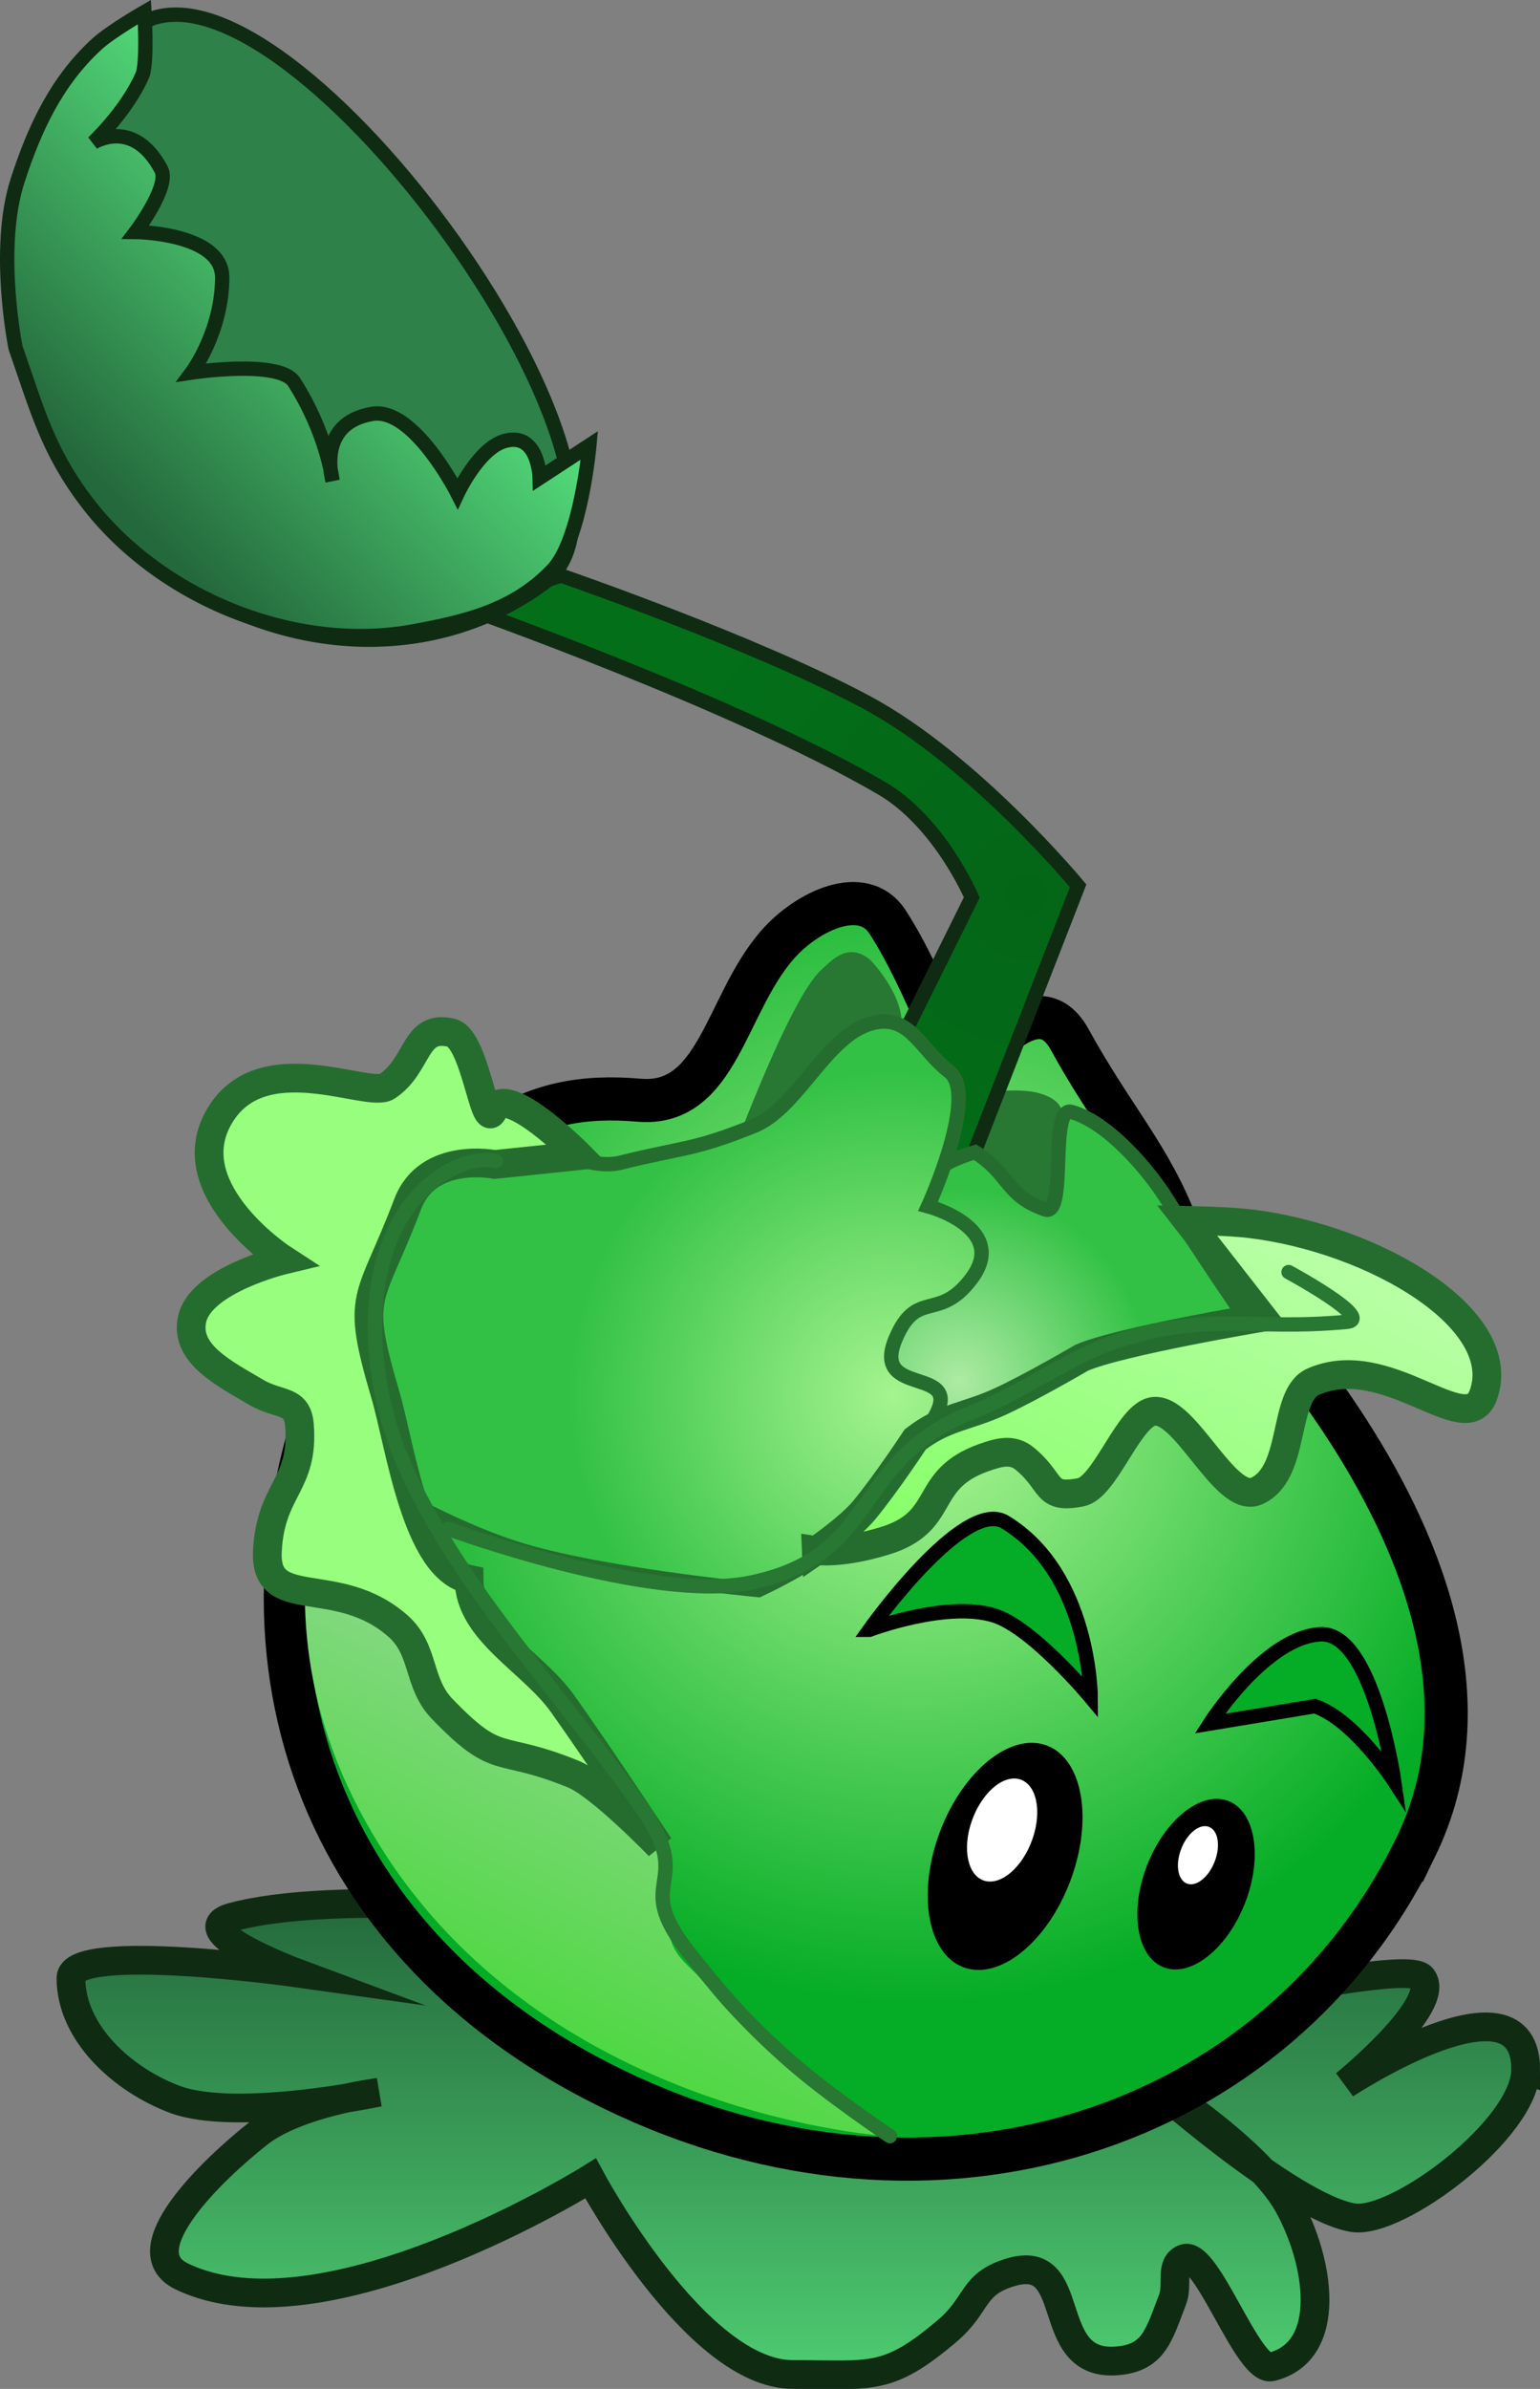 <svg version="1.1" xmlns="http://www.w3.org/2000/svg" xmlns:xlink="http://www.w3.org/1999/xlink" width="53.588" height="83.101" viewBox="0,0,53.588,83.101"><rect x="0" y="0" width="53.588" height="83.101" fill="#808080" stroke="none"/><defs><linearGradient x1="240.194" y1="191.005" x2="240.194" y2="207.408" gradientUnits="userSpaceOnUse" id="color-1"><stop offset="0" stop-color="#24693c"/><stop offset="1" stop-color="#4ecc71"/></linearGradient><radialGradient cx="244.308" cy="173.391" r="21.123" gradientUnits="userSpaceOnUse" id="color-2"><stop offset="0" stop-color="#b3fa98"/><stop offset="1" stop-color="#05ac26"/></radialGradient><radialGradient cx="248.117" cy="155.921" r="14.999" gradientUnits="userSpaceOnUse" id="color-3"><stop offset="0" stop-color="#036617"/><stop offset="1" stop-color="#037019"/></radialGradient><radialGradient cx="245.802" cy="172.826" r="6.679" gradientUnits="userSpaceOnUse" id="color-4"><stop offset="0" stop-color="#adeba3"/><stop offset="1" stop-color="#32c144"/></radialGradient><linearGradient x1="237.714" y1="178.446" x2="229.933" y2="194.457" gradientUnits="userSpaceOnUse" id="color-5"><stop offset="0" stop-color="#a8d9ab"/><stop offset="1" stop-color="#50d844"/></linearGradient><radialGradient cx="243.509" cy="173.342" r="11.331" gradientUnits="userSpaceOnUse" id="color-6"><stop offset="0" stop-color="#a5f48f"/><stop offset="1" stop-color="#32c144"/></radialGradient><linearGradient x1="256.847" y1="166.939" x2="249.148" y2="182.782" gradientUnits="userSpaceOnUse" id="color-7"><stop offset="0" stop-color="#baffa7"/><stop offset="1" stop-color="#82ff63"/></linearGradient><linearGradient x1="225.18" y1="133.032" x2="216.143" y2="141.812" gradientUnits="userSpaceOnUse" id="color-8"><stop offset="0" stop-color="#53db7a"/><stop offset="1" stop-color="#24693c"/></linearGradient></defs><g transform="translate(-212.416,-124.795)"><g data-paper-data="{&quot;isPaintingLayer&quot;:true}" fill="none" fill-rule="nonzero" stroke="none" stroke-width="none" stroke-linecap="none" stroke-linejoin="miter" stroke-miterlimit="10" stroke-dasharray="" stroke-dashoffset="0" font-family="none" font-weight="none" font-size="none" text-anchor="none" style="mix-blend-mode: normal"><path d="M265.504,196.789c0,2.052 -4.462,5.397 -5.999,5.152c-2.211,-0.353 -7.336,-4.944 -7.336,-4.944c0,0 3.947,2.479 5.064,4.472c1.097,1.958 1.606,5.111 -0.57,5.66c-0.819,0.206 -2.26,-4.08 -3.043,-3.765c-0.511,0.206 -0.201,0.9 -0.399,1.414c-0.485,1.261 -0.655,2.071 -2.004,2.147c-2.549,0.145 -1.212,-3.825 -3.654,-3.08c-1.34,0.408 -1.108,1.115 -2.174,2.022c-2.097,1.785 -2.633,1.527 -5.388,1.527c-3.378,0 -7.034,-6.82 -7.034,-6.82c0,0 -9.279,5.804 -14.233,3.405c-1.853,-0.897 1.054,-3.694 2.67,-4.97c1.364,-1.078 4.189,-1.431 4.189,-1.431c0,0 -4.978,1.047 -7.108,0.241c-1.798,-0.681 -3.6,-2.294 -3.6,-4.217c0,-1.279 7.866,-0.175 7.866,-0.175c0,0 -3.962,-1.474 -2.27,-1.938c6.912,-1.899 31.59,2.377 33.86,2.865c0.757,0.163 7.08,-1.37 7.557,-0.76c0.731,0.934 -2.675,3.708 -2.675,3.708c0,0 6.284,-4.136 6.284,-0.512z" data-paper-data="{&quot;origPos&quot;:null}" fill="url(#color-1)" stroke="#0f2c13" stroke-width="1" stroke-linecap="butt"/><path d="M226.361,166.064l1.209,-2.488l2.239,1.088l-1.209,2.488z" data-paper-data="{&quot;origPos&quot;:null,&quot;origRot&quot;:0}" fill="#1c5324" stroke="none" stroke-width="0" stroke-linecap="butt"/><path d="M261.689,189.032c-4.779,9.835 -16.744,13.876 -27.942,8.434c-11.199,-5.442 -13.932,-16.626 -9.152,-26.46c3.34,-6.873 6.253,-8.269 10.055,-7.939c2.753,0.239 3,-3.325 4.818,-5.405c1.03,-1.178 2.98,-2.108 3.832,-0.796c1.313,2.021 2.561,5.552 2.561,5.552c0,0 2.491,-3.811 3.779,-1.46c1.446,2.641 2.846,4.118 3.738,6.515c0,0 13.091,11.726 8.312,21.56z" data-paper-data="{&quot;origPos&quot;:null,&quot;origRot&quot;:0}" fill="url(#color-2)" stroke="#000000" stroke-width="1.5" stroke-linecap="butt"/><path d="M249.73,190.031c-0.738,2.151 -2.384,3.599 -3.675,3.235c-1.292,-0.364 -1.741,-2.403 -1.003,-4.554c0.738,-2.151 2.384,-3.599 3.675,-3.235c1.292,0.364 1.741,2.403 1.003,4.554z" data-paper-data="{&quot;origPos&quot;:null,&quot;origRot&quot;:0}" fill="#000000" stroke="none" stroke-width="0" stroke-linecap="butt"/><path d="M255.791,190.856c-0.576,1.613 -1.829,2.689 -2.798,2.403c-0.97,-0.286 -1.289,-1.826 -0.713,-3.439c0.576,-1.613 1.829,-2.689 2.798,-2.403c0.97,0.286 1.289,1.826 0.713,3.439z" data-paper-data="{&quot;origPos&quot;:null,&quot;origRot&quot;:0}" fill="#000000" stroke="none" stroke-width="0" stroke-linecap="butt"/><path d="M245.904,163.362c0.731,-0.914 2.604,-0.579 2.605,-0.556c0.929,0.237 0.929,0.704 0.898,1.185c-0.091,1.444 2.366,6.129 2.366,6.129c0,0 -7.321,-4.943 -5.869,-6.759z" data-paper-data="{&quot;origPos&quot;:null,&quot;index&quot;:null,&quot;origRot&quot;:0}" fill="#287732" stroke="none" stroke-width="0" stroke-linecap="butt"/><path d="M240.004,168.569l6.227,-12.553c0,0 -1.107,-2.619 -3.142,-3.806c-5.035,-2.938 -14.505,-6.284 -14.505,-6.284l3.352,-1.109c0,0 6.735,2.321 10.631,4.409c3.748,2.009 7.365,6.384 7.365,6.384l-7.145,18.343z" data-paper-data="{&quot;origPos&quot;:null,&quot;origRot&quot;:0}" fill="url(#color-3)" stroke="#0f2c13" stroke-width="0.5" stroke-linecap="butt"/><path d="M240.85,173.983c0,0 0.898,-7.875 5.496,-9.107c1.221,0.77 1.049,1.503 2.44,1.99c0.77,0.269 0.125,-3.608 0.911,-3.391c1.253,0.346 2.673,1.983 3.358,3.088c1.218,1.964 2.935,4.428 2.935,4.428c0,0 -2.513,2.7 -6.925,3.882c-2.61,0.699 -8.216,-0.889 -8.216,-0.889z" data-paper-data="{&quot;origPos&quot;:null,&quot;origRot&quot;:0}" fill="url(#color-4)" stroke="#256d2f" stroke-width="0.5" stroke-linecap="butt"/><path d="M248.348,188.754c-0.335,0.976 -1.081,1.633 -1.667,1.468c-0.586,-0.165 -0.79,-1.09 -0.455,-2.066c0.335,-0.976 1.081,-1.633 1.667,-1.468c0.586,0.165 0.79,1.09 0.455,2.066z" data-paper-data="{&quot;origPos&quot;:null,&quot;origRot&quot;:0}" fill="#ffffff" stroke="none" stroke-width="0" stroke-linecap="butt"/><path d="M254.7,189.508c-0.196,0.55 -0.624,0.917 -0.954,0.819c-0.331,-0.098 -0.44,-0.623 -0.243,-1.173c0.196,-0.55 0.624,-0.917 0.954,-0.819c0.331,0.098 0.44,0.623 0.243,1.173z" data-paper-data="{&quot;origPos&quot;:null,&quot;origRot&quot;:0}" fill="#ffffff" stroke="none" stroke-width="0" stroke-linecap="butt"/><path d="M237.955,164.807c0,0 1.959,-5.306 3.037,-6.27c0.36,-0.321 0.902,-0.971 1.663,-0.387c0.019,-0.013 1.369,1.397 1.102,2.536c-0.531,2.263 -0.432,0.662 -0.432,0.662z" data-paper-data="{&quot;origPos&quot;:null,&quot;origRot&quot;:0}" fill="#287732" stroke="none" stroke-width="0" stroke-linecap="butt"/><path d="M242.67,181.488c0,0 3.283,-4.618 4.721,-3.745c2.968,1.801 2.978,6.095 2.978,6.095c0,0 -2.03,-2.441 -3.369,-2.85c-1.666,-0.508 -4.329,0.5 -4.329,0.5z" data-paper-data="{&quot;origPos&quot;:null,&quot;origRot&quot;:0}" fill="#05ac26" stroke="#000000" stroke-width="0.5" stroke-linecap="butt"/><path d="M254.515,184.752c0,0 1.917,-3.006 3.849,-3.106c1.822,-0.094 2.565,5.107 2.565,5.107c0,0 -1.379,-2.13 -2.758,-2.607z" data-paper-data="{&quot;origPos&quot;:null,&quot;index&quot;:null,&quot;origRot&quot;:0}" fill="#05ac26" stroke="#000000" stroke-width="0.5" stroke-linecap="butt"/><path d="M225.878,189.382c-5.955,-9.046 -0.739,-17.046 -0.739,-17.046c0,0 0.624,2.879 1.599,4.692c1.693,3.149 3.481,4.914 5.456,7.895c0.688,1.038 2.553,2.304 3.085,3.43c0.574,1.214 0.201,2.324 0.417,3.65c0.157,0.96 0.778,1.154 1.367,1.929c1.975,2.593 6.213,5.168 6.213,5.168c0,0 -11.444,-0.67 -17.399,-9.716z" data-paper-data="{&quot;origPos&quot;:null,&quot;origRot&quot;:0}" fill="url(#color-5)" stroke="#287732" stroke-width="0" stroke-linecap="butt"/><path d="M223.673,175.221c0,0 0.123,-7.123 3.056,-9.916c2.932,-2.793 5.202,0.451 7.303,-0.07c2.207,-0.547 2.491,-0.419 4.602,-1.263c1.612,-0.645 2.58,-3.336 4.293,-3.619c1.188,-0.196 1.558,0.985 2.516,1.716c1.046,0.798 -0.732,4.687 -0.732,4.687c0,0 2.835,0.759 1.506,2.523c-1.145,1.52 -1.899,0.335 -2.638,2.089c-0.89,2.111 2.506,0.855 1.309,2.809c-1.858,3.032 -2.863,4.41 -6.077,5.931c0,0 -5.932,-0.561 -8.753,-1.55c-3.406,-1.194 -6.384,-3.338 -6.384,-3.338z" data-paper-data="{&quot;origPos&quot;:null,&quot;origRot&quot;:0}" fill="url(#color-6)" stroke="#256d2f" stroke-width="0.5" stroke-linecap="butt"/><path d="M221.721,178.751c0.109,-2.173 1.281,-2.284 1.115,-4.382c-0.072,-0.916 -0.723,-0.676 -1.512,-1.145c-1.075,-0.638 -2.499,-1.33 -2.221,-2.548c0.311,-1.365 3.195,-2.055 3.195,-2.055c0,0 -3.683,-2.381 -2.292,-4.917c1.443,-2.63 5.215,-0.678 5.879,-1.118c1.118,-0.741 0.933,-2.179 2.237,-1.863c0.838,0.203 1.152,3.504 1.456,2.697c0.393,-1.045 2.992,1.576 2.992,1.576l-2.938,0.307c0,0 -2.33,-0.468 -3.029,1.377c-1.33,3.511 -1.839,3.025 -0.779,6.627c0.524,1.779 1.066,6.044 2.913,6.428c0.006,1.815 2.208,2.849 3.258,4.329c1.365,1.923 3.359,4.951 3.359,4.951c0,0 -2.044,-2.12 -2.988,-2.505c-2.667,-1.088 -2.565,-0.197 -4.565,-2.27c-0.861,-0.893 -0.599,-2.048 -1.526,-2.872c-2.114,-1.879 -4.663,-0.441 -4.554,-2.614z" data-paper-data="{&quot;origPos&quot;:null,&quot;origRot&quot;:0}" fill="#98ff7e" stroke="#256d2f" stroke-width="1" stroke-linecap="butt"/><path d="M240.821,178.736c0,0 1.166,-0.8 1.673,-1.416c0.781,-0.949 1.77,-2.454 1.77,-2.454c1.045,-0.802 1.779,-0.773 2.975,-1.326c1.095,-0.506 2.813,-1.512 2.813,-1.512c1.312,-0.577 6.299,-1.409 6.299,-1.409l-2.63,-3.372c0,0 1.438,0.025 2.194,0.116c4.328,0.52 9.086,3.326 8.112,5.971c-0.594,1.613 -3.335,-1.61 -5.915,-0.474c-1.088,0.479 -0.572,3.169 -1.966,3.801c-1.139,0.516 -2.595,-3.229 -3.741,-2.728c-0.807,0.353 -1.572,2.616 -2.383,2.773c-1.283,0.249 -0.94,-0.348 -1.954,-1.174c-0.432,-0.352 -0.899,-0.216 -1.424,-0.03c-2.166,0.768 -1.243,2.221 -3.441,2.893c-1.539,0.47 -2.382,0.339 -2.382,0.339z" data-paper-data="{&quot;origPos&quot;:null,&quot;origRot&quot;:0}" fill="url(#color-7)" stroke="#256d2f" stroke-width="1" stroke-linecap="butt"/><path d="M257.255,169.046c0,0 3.028,1.638 2.018,1.732c-3.35,0.311 -4.714,-0.364 -7.922,0.648c-1.642,0.518 -3.425,1.835 -5.029,2.462c-4.395,1.717 -3.191,5.026 -7.814,5.967c-3.462,0.705 -10.497,-1.877 -10.497,-1.877" data-paper-data="{&quot;origPos&quot;:null,&quot;origRot&quot;:0}" fill="none" stroke="#287732" stroke-width="0.5" stroke-linecap="round"/><path d="M243.381,199.102c0,0 -2.133,-1.427 -3.472,-2.605c-1.438,-1.265 -2.329,-2.268 -3.516,-3.771c-2.06,-2.609 0.274,-2.283 -1.626,-5.011c-2.692,-3.865 -6.44,-7.719 -8.316,-12.039c-1.384,-3.188 -1.593,-7.899 1.192,-9.906c1.161,-0.837 2.026,-0.586 2.026,-0.586" data-paper-data="{&quot;origPos&quot;:null,&quot;origRot&quot;:0}" fill="none" stroke="#287732" stroke-width="0.5" stroke-linecap="round"/><path d="M231.338,145.085c-4.861,3.57 -11.983,2.135 -15.906,-3.207c-3.923,-5.342 -3.162,-12.566 1.699,-16.137c4.861,-3.57 19.068,15.773 14.207,19.344z" data-paper-data="{&quot;origPos&quot;:null,&quot;origRot&quot;:0}" fill="#2e8149" stroke="#0f2c13" stroke-width="0.5" stroke-linecap="butt"/><path d="M215.8,126.317c0.476,-0.433 1.643,-1.105 1.643,-1.105c0,0 0.107,1.779 -0.072,2.195c-0.539,1.249 -1.716,2.352 -1.716,2.352c0,0 1.395,-0.906 2.371,0.934c0.311,0.586 -0.889,2.172 -0.889,2.172c0,0 3.016,0.029 3.011,1.589c-0.006,1.891 -1.061,3.3 -1.061,3.3c0,0 3.054,-0.462 3.562,0.33c1.148,1.791 1.338,3.428 1.338,3.428c0,0 -0.586,-1.987 1.379,-2.319c1.448,-0.245 2.972,2.767 2.972,2.767c0,0 0.723,-1.555 1.627,-1.82c1.196,-0.35 1.23,1.278 1.23,1.278l1.73,-1.131c0,0 -0.293,3.302 -1.282,4.337c-1.321,1.384 -2.958,1.787 -4.84,2.133c-4.14,0.761 -8.853,-1.167 -11.39,-4.525c-1.352,-1.789 -1.712,-3.217 -2.454,-5.333c0,0 -0.706,-3.444 0.073,-5.837c0.579,-1.779 1.34,-3.443 2.767,-4.744z" data-paper-data="{&quot;origPos&quot;:null,&quot;origRot&quot;:0}" fill="url(#color-8)" stroke="#0f2c13" stroke-width="0.5" stroke-linecap="butt"/></g></g></svg>